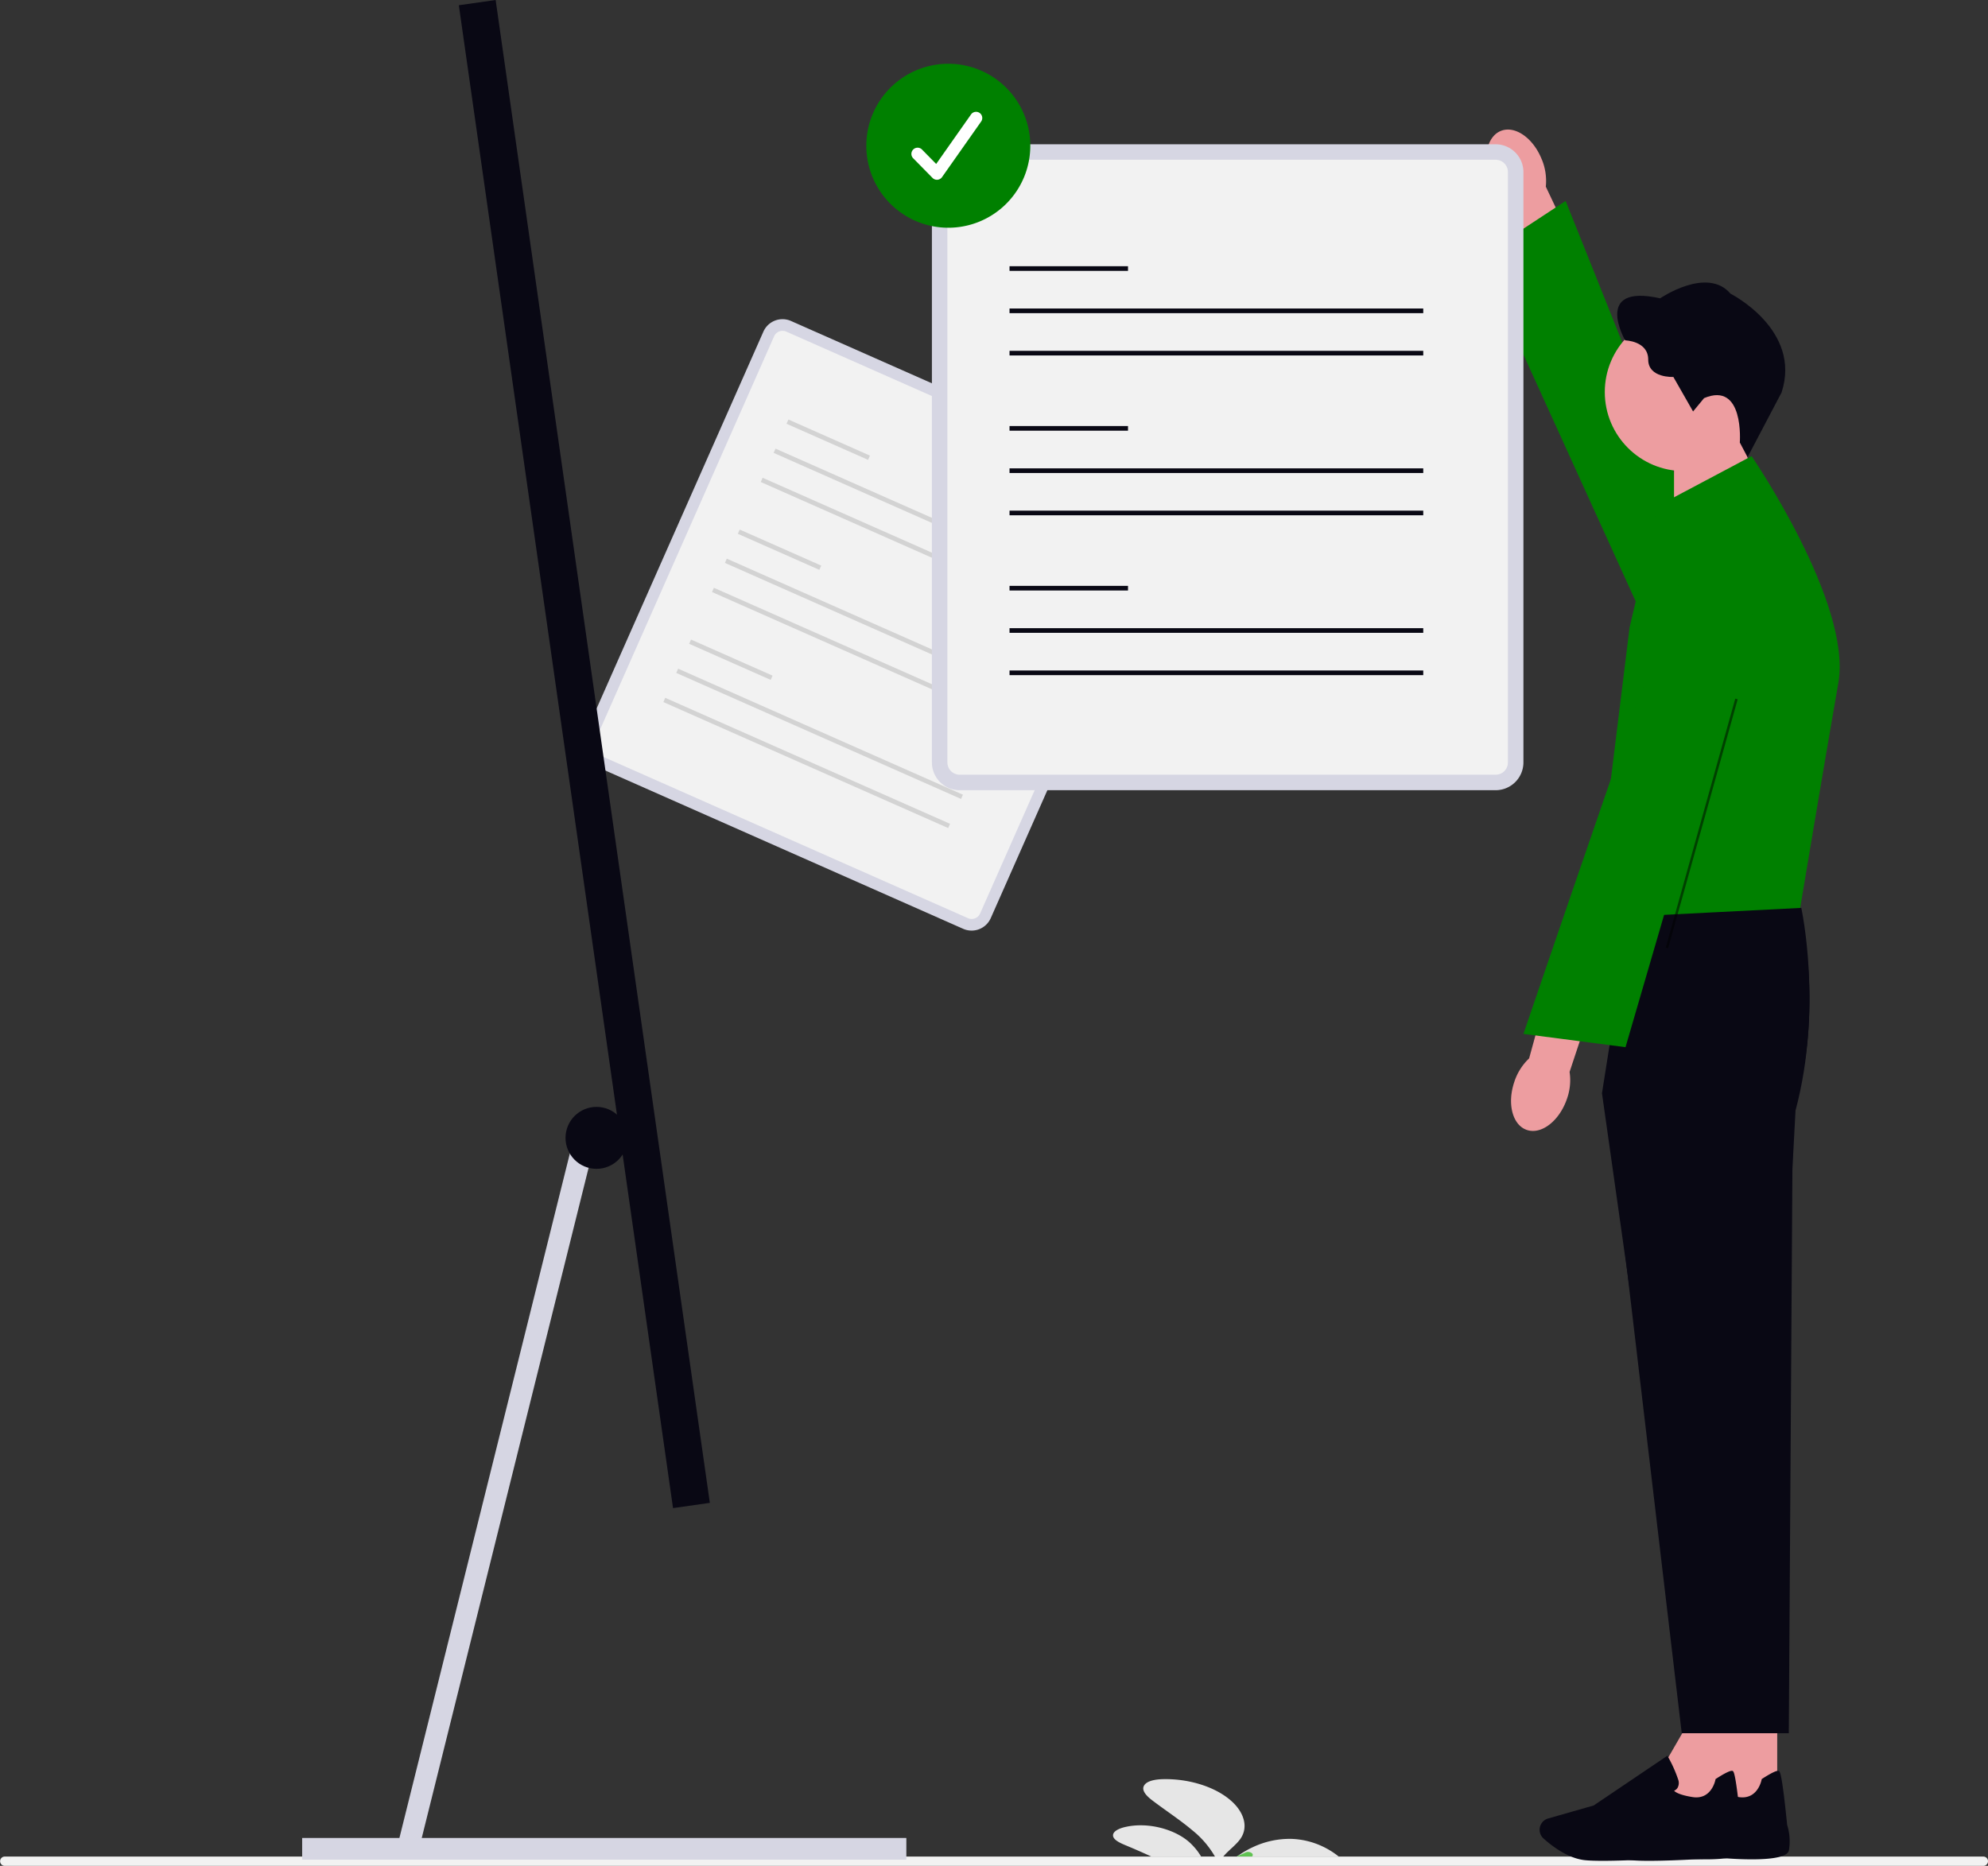 <svg xmlns="http://www.w3.org/2000/svg" width="800.124" height="751.1" viewBox="0 0 800.124 751.1" xmlns:xlink="http://www.w3.org/1999/xlink" role="img" artist="Katerina Limpitsouni" source="https://undraw.co/"><rect x="0" y="0" width="800.124" height="751.1" fill="#333333" stroke="none"/><g transform="translate(-639 -239)"><path d="M391.953,598.071a24.441,24.441,0,0,1,2.731,3.741h-20.04q-4.153-1.927-8.442-3.741c-.711-.3-1.422-.6-2.145-.9-2.369-.985-5.075-2.319-4.814-4.14.224-1.534,2.531-2.569,4.764-3.093,9.527-2.245,20.7,1.072,26.4,6.522.549.524,1.06,1.06,1.546,1.609Z" transform="translate(727.742 384.546)" fill="#e6e6e6"/><path d="M401.638,604.971c-.112.125-.212.237-.312.362-.387.461-.748.935-1.072,1.409a12.936,12.936,0,0,0-1.122,1.958,16.063,16.063,0,0,0-.723-1.958,15.182,15.182,0,0,0-.761-1.571,37.606,37.606,0,0,0-8.941-10.276c-5-4.227-10.837-8.006-16.162-12.071-2.307-1.758-4.626-4.153-3.03-6.223,1.322-1.721,4.714-2.232,7.682-2.27,11.211-.187,22.372,3.691,28.345,9.852,3.978,4.09,5.637,9.39,2.756,13.855-1.634,2.507-4.552,4.577-6.659,6.933Z" transform="translate(730.154 380.864)" fill="#e6e6e6"/><path d="M440.205,600.734c-.362-.287-.723-.574-1.1-.848a32.459,32.459,0,0,0-4.726-2.893,31.935,31.935,0,0,0-13.181-3.38,34.747,34.747,0,0,0-15.663,3.38c-.761.349-1.5.723-2.195,1.11a41.268,41.268,0,0,0-3.816,2.394c-.112.075-.224.15-.337.237Z" transform="translate(737.615 385.625)" fill="#e6e6e6"/><path d="M405.31,599.691H399c.187-.087.387-.162.574-.237,1.11-.474,2.22-.935,3.267-1.459a2.524,2.524,0,0,1,2.556.436.839.839,0,0,1-.087,1.26Z" transform="translate(737.568 386.667)" fill="#60c352"/><path d="M420.471,169.468l-148.51-65.706a8.421,8.421,0,0,0-11.086,4.277l-72.4,163.624a8.42,8.42,0,0,0,4.29,11.086l148.51,65.706a8.421,8.421,0,0,0,11.086-4.277l72.4-163.624A8.42,8.42,0,0,0,420.471,169.468Z" transform="translate(685.383 264.44)" fill="#d6d6e3"/><path d="M269.146,107.124a3.71,3.71,0,0,0-4.9,1.883l-72.4,163.624a3.731,3.731,0,0,0,1.9,4.9l148.51,65.706a3.711,3.711,0,0,0,4.9-1.883l72.4-163.624a3.731,3.731,0,0,0-1.9-4.9l-148.51-65.706Z" transform="translate(686.315 265.368)" fill="#f2f2f2"/><path d="M32.518,15.553-.3,1.025.454-.686,33.276,13.842Z" transform="translate(955.86 408.562)" fill="#d3d3d3"/><path d="M114.324,51.754-.3,1.025.453-.686,115.081,50.044Z" transform="translate(950.672 420.284)" fill="#d3d3d3"/><path d="M114.324,51.754-.3,1.025.453-.686,115.081,50.044Z" transform="translate(945.484 432.006)" fill="#d3d3d3"/><path d="M32.518,15.553-.3,1.025.454-.686,33.276,13.842Z" transform="translate(916.666 497.139)" fill="#d3d3d3"/><path d="M114.324,51.754-.3,1.025.453-.686,115.081,50.044Z" transform="translate(911.478 508.861)" fill="#d3d3d3"/><path d="M114.324,51.742-.3,1.025.453-.686,115.081,50.031Z" transform="translate(906.29 520.596)" fill="#d3d3d3"/><path d="M32.519,15.54-.3,1.025.453-.686,33.275,13.83Z" transform="translate(936.257 452.857)" fill="#d3d3d3"/><path d="M114.337,51.742-.3,1.025.453-.686l114.64,50.717Z" transform="translate(931.069 464.579)" fill="#d3d3d3"/><path d="M114.337,51.742-.3,1.025.453-.686l114.64,50.717Z" transform="translate(925.881 476.301)" fill="#d3d3d3"/><path d="M800.124,601.191a1.868,1.868,0,0,1-1.871,1.871H1.871a1.871,1.871,0,0,1,0-3.741H798.254A1.868,1.868,0,0,1,800.124,601.191Z" transform="translate(639 387.039)" fill="#f2f2f2"/><rect width="14.964" height="611.086" transform="translate(823.67 241.111) rotate(-8.11)" fill="#090814"/><rect width="243.172" height="8.729" transform="translate(760.612 978.877)" fill="#d6d6e3"/><path d="M208.309,367.9,136.13,657.863l-8.43-2.245L199.879,365.67Z" transform="translate(670.547 329.318)" fill="#d6d6e3"/><circle cx="12.47" cy="12.47" r="12.47" transform="translate(866.61 684.576)" fill="#090814"/><path d="M502.046,53.863h0a22.74,22.74,0,0,1,1.6,10.949L520.3,99.979l-17.546,7.844L487.742,71.309a22.406,22.406,0,0,1-6.31-9.016c-3.429-8.667-1.6-17.583,4.09-19.9s13.081,2.818,16.511,11.485h0Z" transform="translate(757.505 249.319)" fill="#ed9da0"/><path d="M565.5,281.3,477.45,87.7,512.18,64.88s75.009,186.694,76.755,195.461-23.432,20.95-23.432,20.95h0Z" transform="translate(756.948 255.012)" fill="#008000"/><path d="M569.271,141.88H540.29v45.978l31.937-10.5Z" transform="translate(772.472 274.034)" fill="#ed9da0"/><circle cx="31.824" cy="31.824" r="31.824" transform="translate(1284.891 364.985)" fill="#ed9da0"/><path d="M556.876,137.761c16.3-6.9,14.416,17.858,14.416,17.858l3.105,5.9,13.7-26.051c8.243-25.265-20.576-39.781-20.576-39.781-9.39-11.061-28.3,1.883-28.3,1.883-27.248-6.048-14.091,16.922-14.091,16.922s9.29.212,9.29,7.732,10.126,7,10.126,7l7.931,13.892,4.39-5.325v-.025Z" transform="translate(767.945 261.518)" fill="#090814"/><rect width="26.113" height="37.049" transform="translate(1328.176 928.584)" fill="#ed9da0"/><path d="M565.608,607.86c-.125.025-16.86,1.21-28.32,1.21-2.744,0-5.188-.062-7.033-.237-6.946-.636-13.555-5.761-16.885-8.754a4.728,4.728,0,0,1-1.2-5.337h0a4.722,4.722,0,0,1,3.055-2.706l18.331-5.238,29.679-20.027.337.6a51.93,51.93,0,0,1,4.015,9.016,4.013,4.013,0,0,1-.287,3.342,3.192,3.192,0,0,1-1.372,1.147c.536.561,2.22,1.708,7.407,2.531,7.57,1.21,9.166-6.634,9.228-6.971l.05-.262.224-.15c3.6-2.319,5.824-3.38,6.584-3.155.486.137,1.285.374,3.429,21.748a21.962,21.962,0,0,1,.7,10.288c-1.122,5.125-23.469,3.355-27.934,2.955h0Z" transform="translate(765.435 378.998)" fill="#090814"/><path d="M517.03,367.441l36.488,257.65h38.708l1.6-249.769c13.268-41.477,2.768-81.282,2.768-81.282l-68.5,3.5-11.061,69.9Z" transform="translate(766.726 311.623)" fill="#090814"/><path d="M540.318,167.2l-11.51,49.034L514.33,333.819l82.94-3.5s9.951-59.708,15.563-91.782-34.917-91.283-34.917-91.283l-37.6,19.953h0Z" transform="translate(766.059 275.361)" fill="#008000"/><rect width="26.113" height="37.049" transform="translate(1323.101 924.538) rotate(30)" fill="#ed9da0"/><path d="M550.708,607.86c-.125.025-16.86,1.21-28.32,1.21-2.743,0-5.188-.062-7.033-.237-6.946-.636-13.555-5.761-16.885-8.754a4.728,4.728,0,0,1-1.2-5.337h0a4.722,4.722,0,0,1,3.055-2.706l18.331-5.238,29.68-20.027.337.6a51.928,51.928,0,0,1,4.015,9.016,4.013,4.013,0,0,1-.287,3.342,3.192,3.192,0,0,1-1.372,1.147c.536.561,2.22,1.708,7.407,2.531,7.57,1.21,9.166-6.634,9.228-6.971l.05-.262.224-.15c3.6-2.319,5.824-3.38,6.584-3.155.486.137,1.284.374,3.429,21.748a21.961,21.961,0,0,1,.7,10.288c-1.122,5.125-23.469,3.355-27.934,2.955h-.013Z" transform="translate(761.754 378.998)" fill="#090814"/><path d="M505.46,367.7l30.526,258.577h32.382l13.416-250.667c11.1-41.626,2.316-81.574,2.316-81.574l-69.387,3.517L505.46,367.7Z" transform="translate(779.874 310.433)" fill="#090814"/><path d="M489.037,358.434h0a22.731,22.731,0,0,1,5.923-9.34l10.313-37.523,18.406,5.5-12.433,37.473a22.4,22.4,0,0,1-1.1,10.949c-3.055,8.817-10.251,14.366-16.074,12.421s-8.081-10.675-5.026-19.479h0Z" transform="translate(759.477 315.954)" fill="#ed9da0"/><path d="M592.116,175.379l-59.347,203.6-41.09-5.35s64.721-189.9,69.1-197.668,31.351-.6,31.351-.6h0Z" transform="translate(760.463 281.562)" fill="#008000"/><path d="M527.668,46.59H311.943A11.184,11.184,0,0,0,300.77,57.751V295.436A11.184,11.184,0,0,0,311.943,306.6H527.668a11.184,11.184,0,0,0,11.173-11.161V57.751A11.184,11.184,0,0,0,527.668,46.59Z" transform="translate(713.301 250.494)" fill="#d6d6e3"/><path d="M310.708,51.59a4.939,4.939,0,0,0-4.938,4.926V294.2a4.939,4.939,0,0,0,4.938,4.926H526.433a4.939,4.939,0,0,0,4.938-4.926V56.516a4.939,4.939,0,0,0-4.938-4.926H310.708Z" transform="translate(714.537 251.729)" fill="#f2f2f2"/><path d="M47.687,1.121H0V-.75H47.687Z" transform="translate(1045.31 346.917)" fill="#090814"/><path d="M166.517,1.121H0V-.75H166.517Z" transform="translate(1045.31 363.939)" fill="#090814"/><path d="M166.517,1.121H0V-.75H166.517Z" transform="translate(1045.31 380.974)" fill="#090814"/><path d="M47.687,1.121H0V-.75H47.687Z" transform="translate(1045.31 475.587)" fill="#090814"/><path d="M166.517,1.121H0V-.75H166.517Z" transform="translate(1045.31 492.621)" fill="#090814"/><path d="M166.517,1.121H0V-.75H166.517Z" transform="translate(1045.31 509.656)" fill="#090814"/><path d="M47.687,1.121H0V-.75H47.687Z" transform="translate(1045.31 411.252)" fill="#090814"/><path d="M166.517,1.121H0V-.75H166.517Z" transform="translate(1045.31 428.287)" fill="#090814"/><path d="M166.517,1.121H0V-.75H166.517Z" transform="translate(1045.31 445.309)" fill="#090814"/><line x1="27.984" y2="100.212" transform="translate(1309.906 520.366)" fill="none" stroke="#000" stroke-miterlimit="10" stroke-width="1" opacity="0.5"/><circle cx="28.682" cy="28.682" r="28.682" transform="translate(991.314 266.819)" fill="#fff"/><path d="M312.6,20.6a33,33,0,1,0,33,33,32.994,32.994,0,0,0-33-33ZM325.84,43.82a2.488,2.488,0,0,0-4.065-2.868L307.721,60.929l-5.8-5.9a2.5,2.5,0,0,0-3.566,3.492l7.894,8.031a2.5,2.5,0,0,0,3.816-.312Z" transform="translate(708.072 244.073)" fill="#008000" fill-rule="evenodd"/></g></svg>
